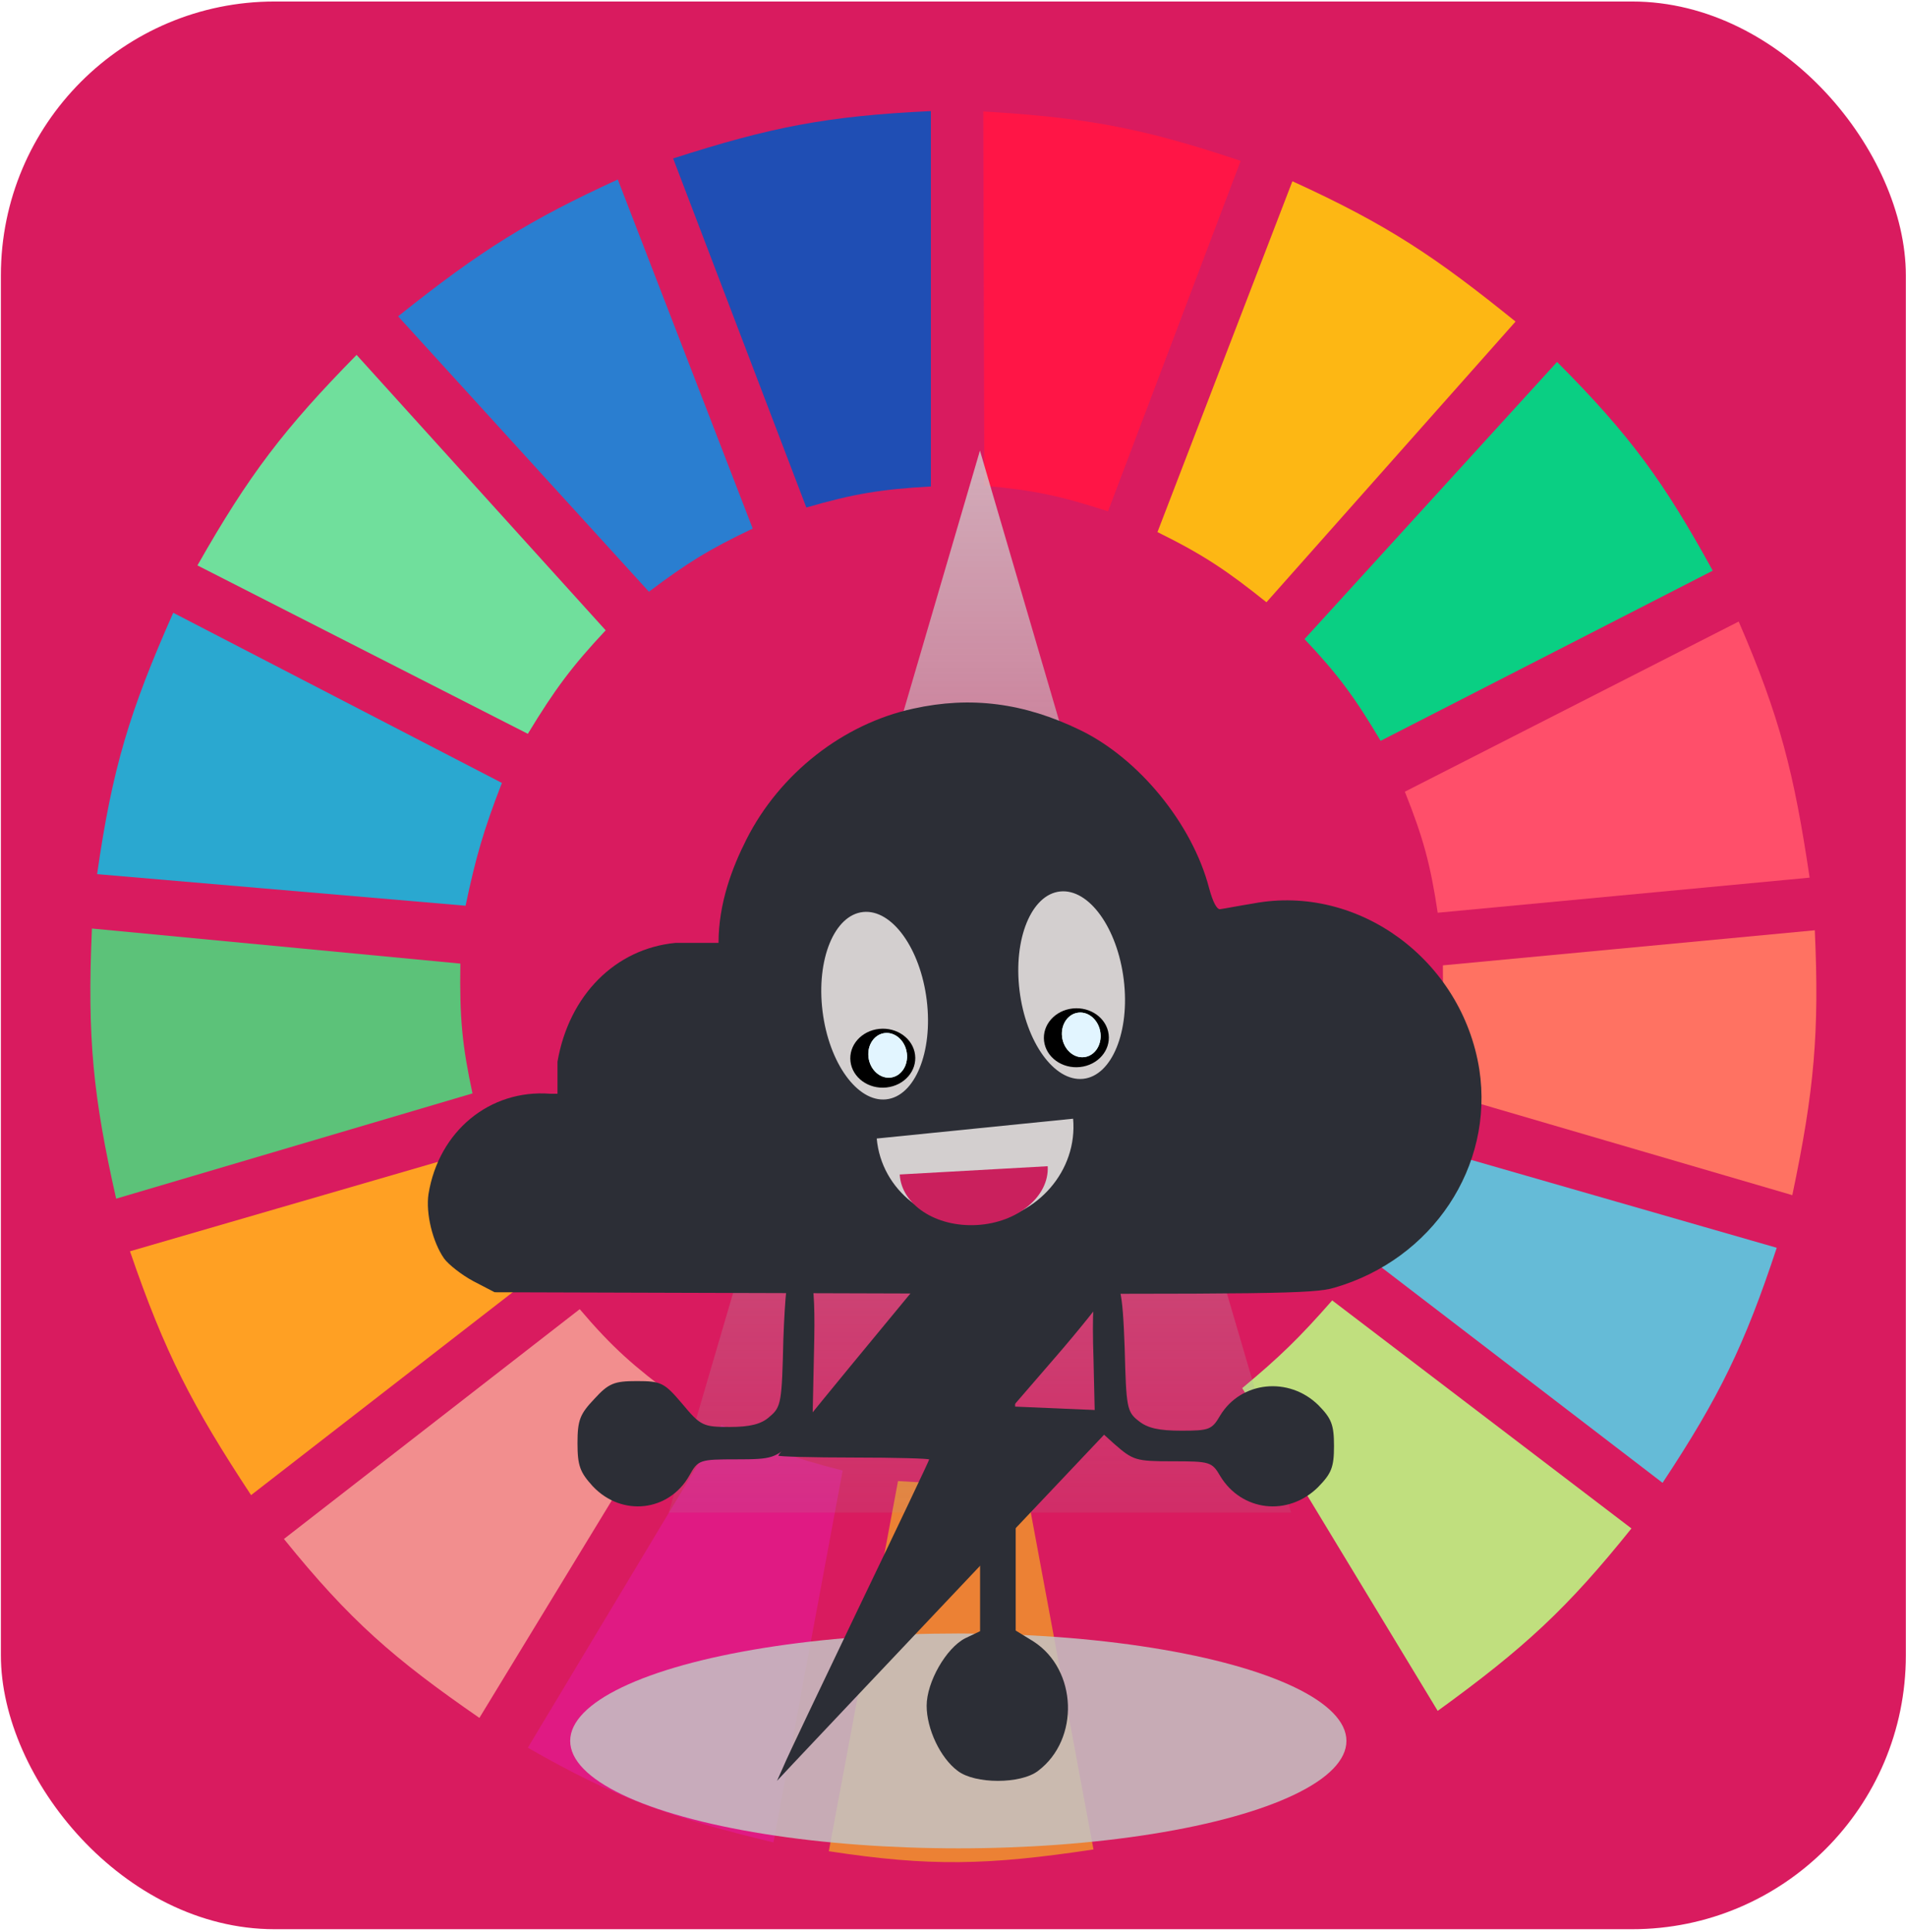 <svg width="686" height="695" viewBox="0 0 686 695" fill="none" xmlns="http://www.w3.org/2000/svg">
<rect x="0.318" y="0.544" width="685.626" height="693.507" rx="98.51" fill="#D91B5F"/>
<g clip-path="url(#clip0)">
<path d="M290.213 182.586L242.274 57.002C277.085 45.825 297.241 41.736 335.039 39.963V175.014C317.074 176.021 307.231 177.643 290.213 182.586Z" fill="#1F4EB4"/>
<path d="M354.27 174.751L353.902 40.094C390.353 42.301 410.614 45.803 446.531 57.875L398.797 183.961C381.668 178.377 371.905 176.316 354.27 174.751Z" fill="#FF1546"/>
<path d="M416.594 191.422L465.155 65.206C499.681 80.959 516.829 92.561 545.468 115.692L455.816 216.665C441.797 205.459 433.413 199.719 416.594 191.422Z" fill="#FDB714"/>
<path d="M469.516 229.917L560.412 130.207C587.077 156.948 598.982 173.59 616.444 205.305L496.909 266.52C487.678 251.024 481.804 242.914 469.516 229.917Z" fill="#0ACF83"/>
<path d="M505.626 284.821L625.784 223.606C640.673 257.998 645.757 278.335 651.31 315.744L517.455 328.365C514.83 310.905 512.238 301.379 505.626 284.821Z" fill="#FF4F6A"/>
<path d="M515.585 392.104C518.582 375.337 519.537 365.594 519.32 347.297L653.175 334.676C654.837 371.362 653.011 392.21 645.082 429.968L515.585 392.104Z" fill="#FF7262"/>
<path d="M491.304 451.425C500.081 437.009 504.214 428.34 509.981 411.667L639.478 448.901C627.891 483.924 618.899 502.441 598.387 533.465L491.304 451.425Z" fill="#65BBD7"/>
<path d="M587.182 549.873L479.476 467.833C467.642 481.328 460.531 488.204 447.102 499.387L517.453 615.505C548.608 592.926 564.055 578.689 587.182 549.873Z" fill="#C0DF7E"/>
<path d="M500.022 626.233L429.67 510.746C414.407 518.459 405.468 522.273 388.58 527.785L413.483 661.574C449.161 652.579 468.121 644.805 500.022 626.233Z" fill="#D91B5F"/>
<path d="M323.209 532.834C340.955 533.996 350.906 533.649 368.657 531.572L393.56 665.36C355.497 671.095 334.582 671.566 298.306 665.991L323.209 532.834Z" fill="#EC8134"/>
<path d="M189.977 628.757L259.706 512.639C275.514 520.908 285.104 524.427 303.286 529.047L278.383 662.836C240.739 653.794 221.154 646.645 189.977 628.757Z" fill="#E01A83"/>
<path d="M102.191 553.659L208.653 470.988C220.524 484.957 228.245 491.621 242.894 502.542L172.543 618.029C141.749 596.744 125.978 583.079 102.191 553.659Z" fill="#F28E8E"/>
<path d="M90.364 537.882C69.188 505.73 59.305 486.697 46.783 450.163L175.035 412.929C181.44 430.179 186.298 439.515 196.202 455.843L90.364 537.882Z" fill="#FFA023"/>
<path d="M41.802 431.231C33.563 394.708 31.331 373.522 33.086 334.045L165.695 346.666C165.357 366.217 166.4 376.38 170.053 393.366L41.802 431.231Z" fill="#5CC279"/>
<path d="M34.954 314.481L167.564 325.841C171.243 308.445 174.001 298.761 180.638 281.665L62.348 220.451C46.626 255.911 40.392 276.441 34.954 314.481Z" fill="#2AA8D0"/>
<path d="M71.064 203.412C89.6 170.778 102.228 154.271 128.342 127.683L217.993 226.762C205.862 239.728 199.743 247.9 189.977 263.995L71.064 203.412Z" fill="#70DF9C"/>
<path d="M233.558 212.878C247.009 202.741 255.101 197.665 270.913 190.159L222.352 64.575C190.752 79.09 173.402 89.715 143.284 113.799L233.558 212.878Z" fill="#2A7ED0"/>
<path d="M352.697 162.099L464.712 544.193H240.682L352.697 162.099Z" fill="url(#paint0_linear)"/>
<ellipse cx="344.909" cy="626.309" rx="139.691" ry="38.649" fill="#C4C4C4" fill-opacity="0.85"/>
<path d="M328.693 254.943C303.41 260.414 280.641 278.304 268.665 301.961C263.49 312.163 258.611 325.026 258.611 339.22H243.086C221.499 341.29 204.792 357.998 200.652 381.95V393.482H197.991C176.256 391.856 157.922 406.937 154.226 429.559C153.191 436.508 155.704 446.858 159.844 452.772C161.471 454.99 166.202 458.686 170.342 460.904L178.03 464.896L324.997 465.339C456.587 465.635 472.851 465.487 480.243 463.269C515.581 453.067 537.759 419.653 532.436 384.759C526.226 345.43 488.967 317.929 451.116 325.026C445.646 325.913 440.323 326.948 439.14 327.096C437.957 327.244 436.479 324.435 435.148 319.408C429.086 296.342 409.865 272.834 388.722 262.632C368.614 252.873 349.393 250.36 328.693 254.943Z" fill="#2C2E36"/>
<path d="M306.232 491.312C291.845 508.802 280.101 523.319 280.101 523.669C280.101 524.019 292.286 524.368 307.26 524.368C322.234 524.368 334.419 524.718 334.419 525.068C334.419 525.418 323.115 549.204 309.315 577.887C295.515 606.746 283.184 632.456 282.009 635.429L279.66 640.676L285.386 634.555C288.469 631.232 316.802 601.324 348.219 568.093L405.327 507.753L364.515 506.004L379.636 488.514C388.004 478.895 396.372 468.401 398.427 465.253L402.097 459.656H367.157L332.217 459.831L306.232 491.312Z" fill="#2C2E36"/>
<path d="M284.701 456.667C283.414 457.444 282.495 466.57 281.943 481.909C281.391 504.432 281.208 506.179 276.979 509.674C274.037 512.392 269.809 513.363 262.638 513.363C253.078 513.363 252.159 512.975 245.54 505.014C239.105 497.442 238.002 496.859 229.177 496.859C221.088 496.859 219.065 497.636 213.918 503.267C208.77 508.703 207.85 510.839 207.85 519.188C207.85 527.343 208.77 529.673 213.366 534.721C223.846 545.789 240.76 543.847 248.114 530.838C251.24 525.207 251.791 525.013 265.029 525.013C278.082 525.013 279.001 524.625 285.62 518.412L292.423 511.81L292.974 486.18C293.71 458.026 291.871 451.813 284.701 456.667Z" fill="#2C2E36"/>
<path d="M355.522 485.034C353.386 485.728 352.745 498.453 352.745 536.397V586.834L347.404 589.379C340.567 592.85 333.517 605.112 333.517 613.672C333.517 622.002 338.431 632.413 344.627 637.04C350.822 641.899 367.485 641.899 373.681 637.04C388.635 625.703 387.781 600.716 371.972 590.536L365.563 586.603V536.397C365.563 492.669 365.135 485.959 362.145 484.803C360.222 484.109 358.726 483.414 358.513 483.646C358.299 483.646 356.804 484.34 355.522 485.034Z" fill="#2C2E36"/>
<path d="M395.068 462.227C393.572 464.245 393.011 472.135 393.572 489.017L394.133 513.237L401.05 519.476C407.78 525.348 408.715 525.715 421.988 525.715C435.449 525.715 436.196 525.898 439.187 531.036C446.852 543.697 463.491 545.715 474.334 535.073C479.194 530.118 480.129 527.917 480.129 520.21C480.129 512.503 479.194 510.301 474.521 505.531C463.865 495.072 446.665 496.907 439.187 509.201C436.196 514.338 435.262 514.705 425.166 514.705C417.128 514.705 413.015 513.788 409.837 511.219C405.537 507.916 405.35 506.265 404.789 484.98C404.041 464.062 403.107 459.842 398.62 459.658C397.872 459.658 396.376 460.942 395.068 462.227Z" fill="#2C2E36"/>
<path d="M315.549 409.595C317.222 428.219 334.401 441.721 353.918 439.752C373.436 437.782 387.903 421.087 386.229 402.463L315.549 409.595Z" fill="#D3CFCF"/>
<path d="M323.826 422.532C324.433 433.396 336.849 441.537 351.554 440.716C366.261 439.894 377.691 430.42 377.084 419.556L323.826 422.532Z" fill="#CA205D"/>
<path d="M318.929 395.506C329.287 394.427 335.833 378.463 333.55 359.849C331.266 341.236 321.019 327.021 310.661 328.1C300.303 329.179 293.757 345.143 296.041 363.757C298.324 382.37 308.572 396.585 318.929 395.506Z" fill="#D3CFCF"/>
<path d="M389.837 388.12C400.195 387.041 406.74 371.077 404.457 352.463C402.174 333.849 391.926 319.635 381.568 320.714C371.21 321.793 364.664 337.757 366.948 356.37C369.231 374.984 379.479 389.199 389.837 388.12Z" fill="#D3CFCF"/>
<ellipse rx="11.679" ry="10.611" transform="matrix(0.995 -0.104 0.122 0.993 317.729 380.694)" fill="black"/>
<ellipse rx="6.936" ry="8.066" transform="matrix(0.995 -0.104 0.122 0.993 319.489 379.664)" fill="#E2F5FF"/>
<ellipse rx="6.936" ry="8.066" transform="matrix(0.995 -0.104 0.122 0.993 319.489 379.664)" fill="#E2F5FF"/>
<ellipse rx="11.679" ry="10.611" transform="matrix(0.995 -0.104 0.122 0.993 387.401 373.342)" fill="black"/>
<ellipse rx="6.936" ry="8.066" transform="matrix(0.995 -0.104 0.122 0.993 389.162 372.312)" fill="#E2F5FF"/>
<ellipse rx="6.936" ry="8.066" transform="matrix(0.995 -0.104 0.122 0.993 389.162 372.312)" fill="#E2F5FF"/>
</g>
<defs>
<linearGradient id="paint0_linear" x1="-320.518" y1="110.751" x2="-320.518" y2="620.21" gradientUnits="userSpaceOnUse">
<stop stop-color="#D7D6D6" stop-opacity="0.9"/>
<stop offset="1" stop-color="#979595" stop-opacity="0"/>
</linearGradient>
<clipPath id="clip0">
<rect width="622.58" height="646.222" fill="white" transform="translate(31.842 24.186)"/>
</clipPath>
</defs>
</svg>

